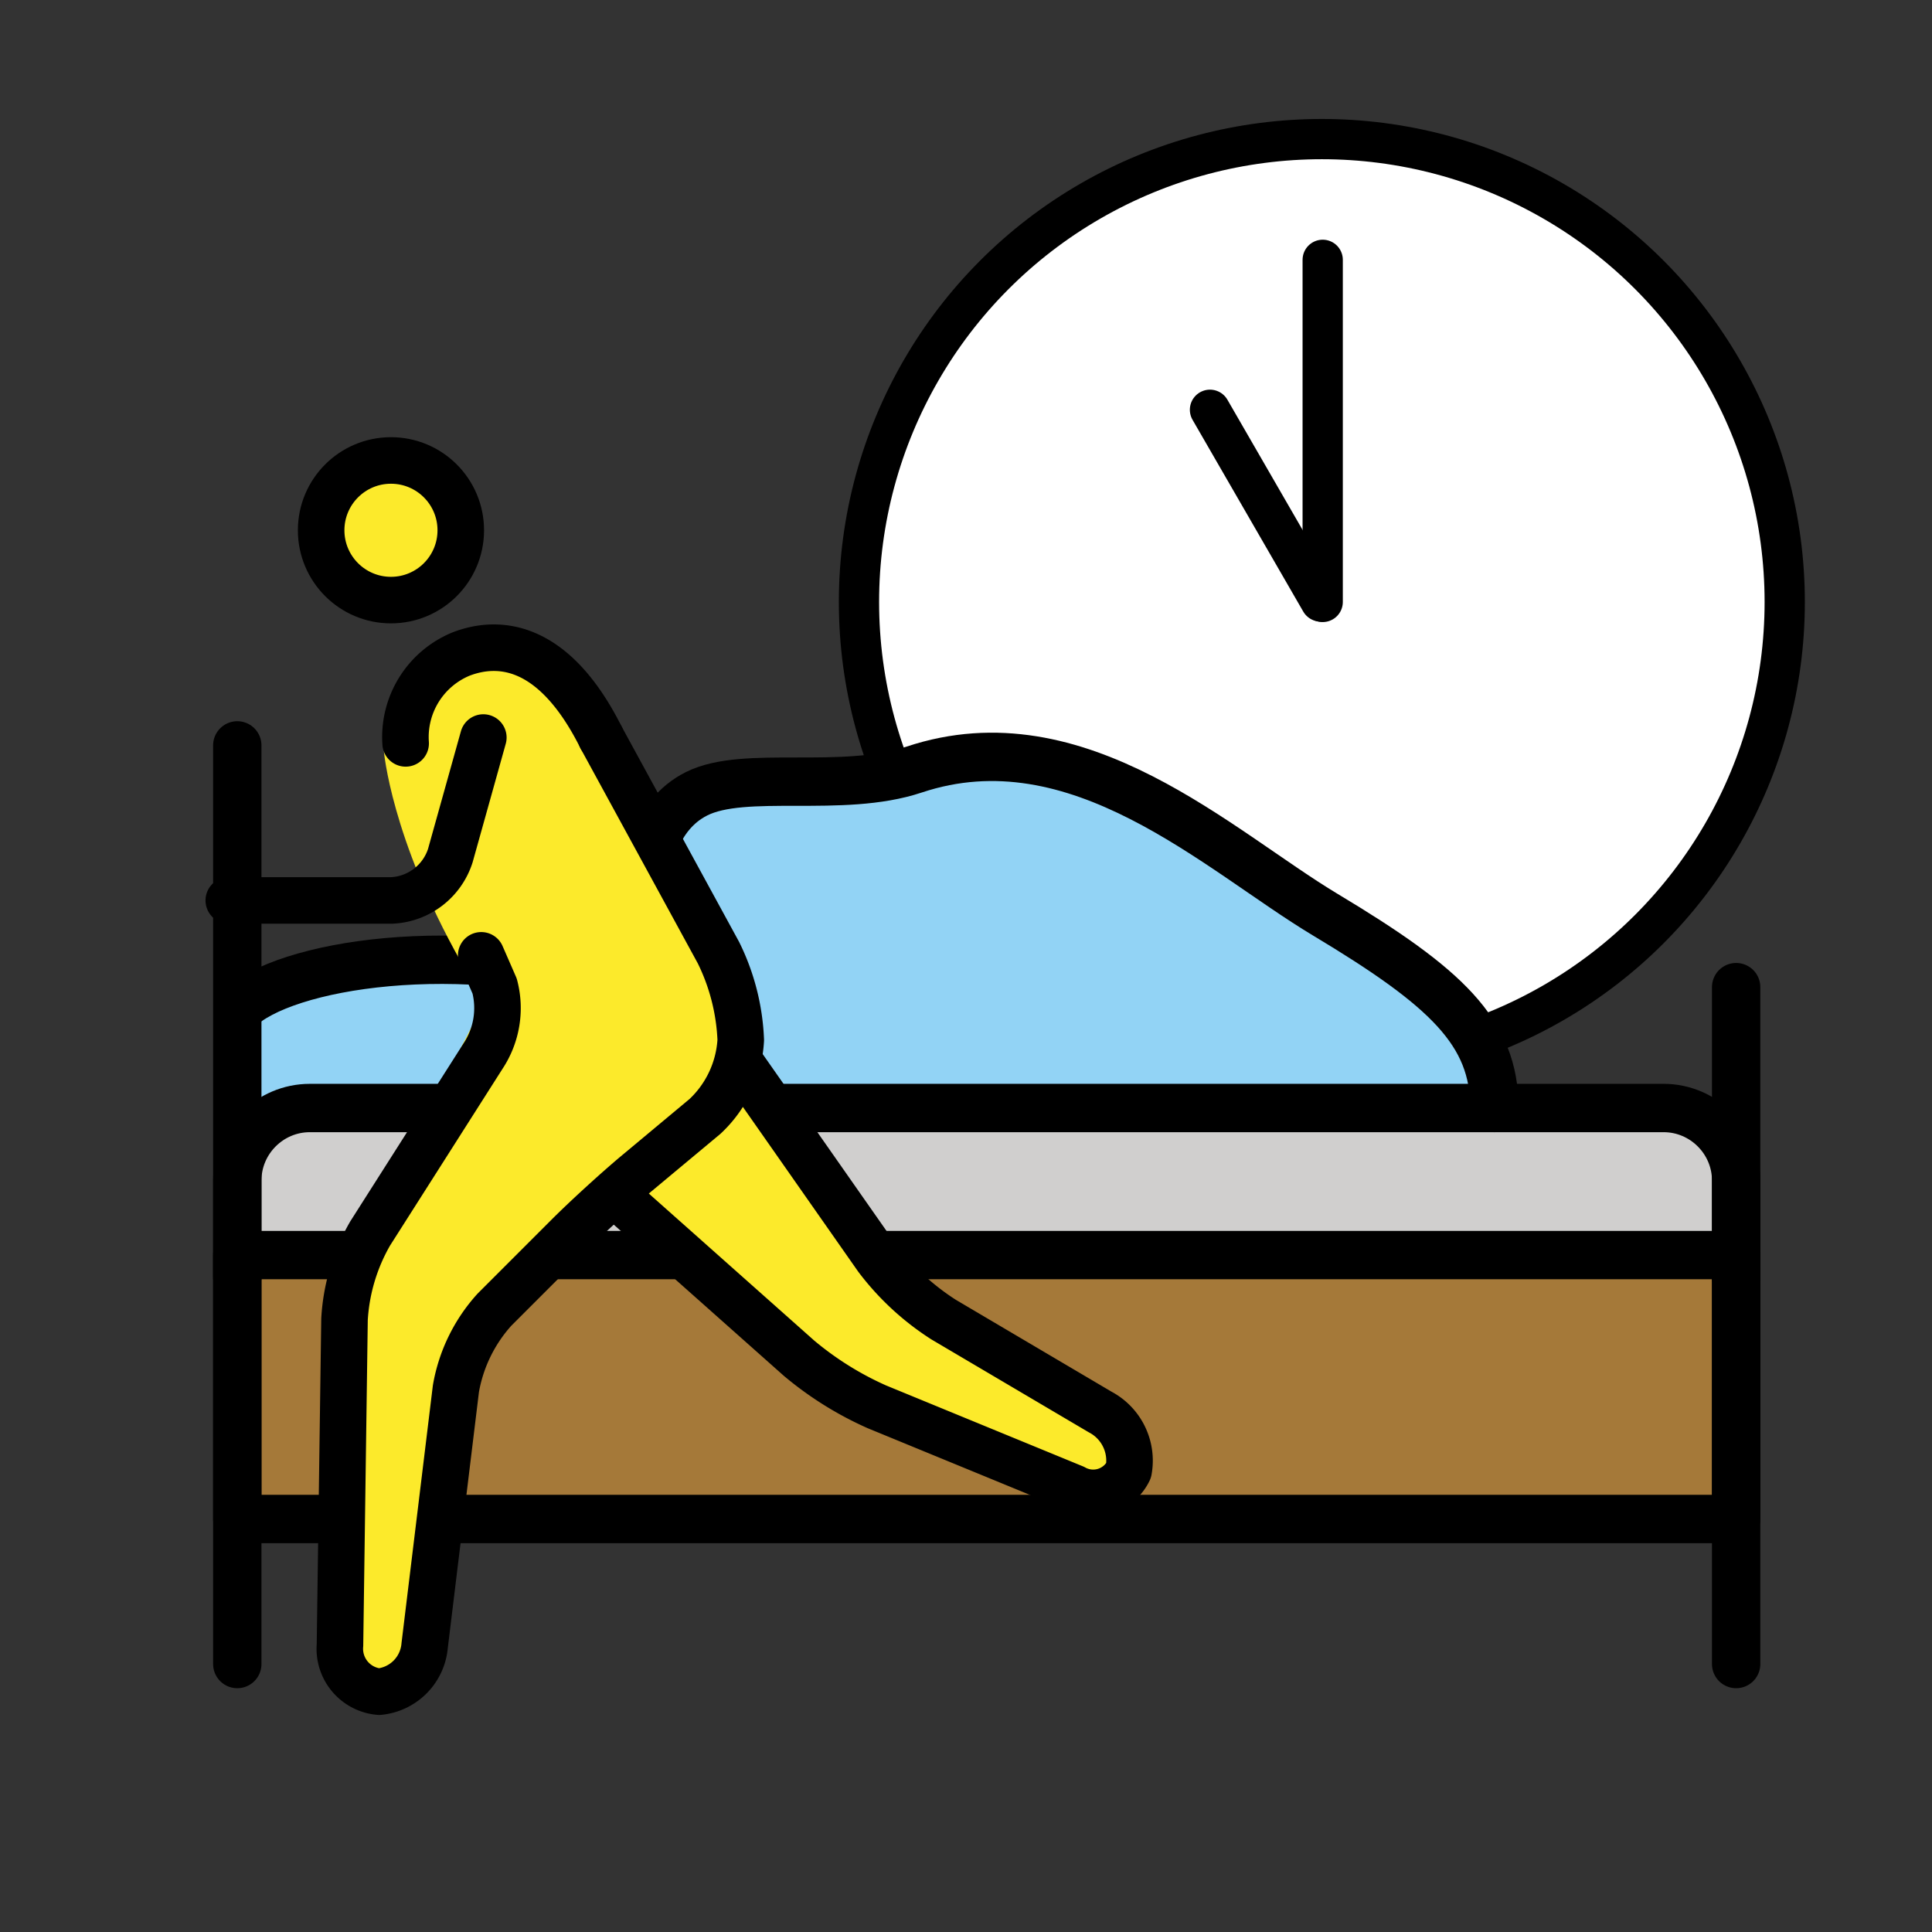 <?xml version="1.0" encoding="UTF-8" standalone="no"?>
<svg
   xmlns:dc="http://purl.org/dc/elements/1.1/"
   xmlns:cc="http://creativecommons.org/ns#"
   xmlns:rdf="http://www.w3.org/1999/02/22-rdf-syntax-ns#"
   xmlns:svg="http://www.w3.org/2000/svg"
   xmlns="http://www.w3.org/2000/svg"
   xmlns:sodipodi="http://sodipodi.sourceforge.net/DTD/sodipodi-0.dtd"
   xmlns:inkscape="http://www.inkscape.org/namespaces/inkscape"
   inkscape:version="1.0beta2 (2b71d25, 2019-12-03)"
   sodipodi:docname="outBedClock.svg"
   version="1.1"
   viewBox="0 0 72 72"
   id="emoji">
  <rect x="0" y="0" width="72" height="72" fill="#333333" stroke="none"/>
  <defs
     id="defs182" />
  <sodipodi:namedview
     inkscape:current-layer="emoji"
     inkscape:window-maximized="0"
     inkscape:window-y="23"
     inkscape:window-x="0"
     inkscape:cy="36"
     inkscape:cx="36"
     inkscape:zoom="4.3611111"
     showgrid="false"
     id="namedview180"
     inkscape:window-height="709"
     inkscape:window-width="959"
     inkscape:pageshadow="2"
     inkscape:pageopacity="0"
     guidetolerance="10"
     gridtolerance="10"
     objecttolerance="10"
     borderopacity="1"
     inkscape:document-rotation="0"
     bordercolor="#666666"
     pagecolor="#ffffff" />
  <g
     id="hair" />
  <g
     id="skin" />
  <g
     id="skin-shadow" />
  <g
     transform="matrix(0.75,0,0,0.75,22.293,-4.559)"
     id="g327">
    <g
       id="color-9">
      <circle
         cx="35.958"
         cy="35.99"
         r="23"
         fill="#FFFFFF"
         stroke="none"
         stroke-linecap="round"
         stroke-linejoin="round"
         stroke-miterlimit="10"
         stroke-width="2"
         id="circle292" />
      <line
         x1="36"
         x2="36"
         y1="18.989"
         y2="35.989"
         fill="#FFFFFF"
         stroke="none"
         stroke-linecap="round"
         stroke-linejoin="round"
         stroke-miterlimit="10"
         stroke-width="2"
         id="line294" />
      <line
         x1="35.899"
         x2="30.399"
         y1="35.966"
         y2="26.44"
         fill="#FFFFFF"
         stroke="none"
         stroke-linecap="round"
         stroke-linejoin="round"
         stroke-miterlimit="10"
         stroke-width="2"
         id="line296" />
    </g>
    <g
       id="hair-7" />
    <g
       id="skin-0" />
    <g
       id="skin-shadow-3" />
    <g
       id="line-9">
      <circle
         cx="35.958"
         cy="35.99"
         r="23"
         fill="none"
         stroke="#000000"
         stroke-linecap="round"
         stroke-linejoin="round"
         stroke-miterlimit="10"
         stroke-width="2"
         id="circle302" />
      <line
         x1="36"
         x2="36"
         y1="18.989"
         y2="35.989"
         fill="none"
         stroke="#000000"
         stroke-linecap="round"
         stroke-linejoin="round"
         stroke-miterlimit="10"
         stroke-width="2"
         id="line304" />
      <line
         x1="35.899"
         x2="30.399"
         y1="35.966"
         y2="26.44"
         fill="none"
         stroke="#000000"
         stroke-linecap="round"
         stroke-linejoin="round"
         stroke-miterlimit="10"
         stroke-width="2"
         id="line306" />
    </g>
  </g>
  <g
     transform="matrix(1.161,0,0,1.161,-10.014,-2.619)"
     id="g272">
    <g
       id="g200"
       transform="matrix(0.776,0,0,0.776,12.362,12.99)">
      <g
         id="color">
        <rect
           id="rect150"
           stroke="none"
           height="11"
           width="62"
           fill="#A57939"
           y="38"
           x="5" />
        <path
           id="path152"
           stroke="none"
           d="m 5,39 v -4 c 0,-1.65 1.35,-3 3,-3 h 56 c 1.65,0 3,1.35 3,3 v 4"
           fill="#D0CFCE"
           inkscape:connector-curvature="0" />
        <path
           id="path154"
           stroke="none"
           d="M 15.076,25.675 C 15.026,25.458 15,25.232 15,25 c 0,-1.657 1.344,-3 3,-3 1.656,0 3,1.343 3,3 0,0.393 -0.075,0.768 -0.213,1.111"
           fill="#FCEA2B"
           inkscape:connector-curvature="0" />
        <path
           id="path156"
           stroke="none"
           d="M 22,32 V 22 c 0,0 0.211,-2.106 2,-3 2,-1 6,0 9,-1 6.789,-2.263 12.594,3.356 17,6 5,3 7,4.854 7,8"
           fill="#92D3F5"
           inkscape:connector-curvature="0" />
        <path
           id="path158"
           stroke="none"
           d="M 5.125,27.688 C 5.125,27.688 10,24 22,27 v 4 L 7,32 6.188,33.25 5.125,31.625 5,28 Z"
           fill="#92D3F5"
           inkscape:connector-curvature="0" />
      </g>
      <g
         id="line">
        <rect
           id="rect164"
           height="10.917"
           width="62"
           stroke-miterlimit="10"
           stroke-linejoin="round"
           stroke-linecap="round"
           stroke-width="2"
           stroke="#000000"
           fill="none"
           y="38.083"
           x="5" />
        <path
           id="path166"
           d="m 5,39 v -4 c 0,-1.65 1.35,-3 3,-3 h 56 c 1.65,0 3,1.35 3,3 v 4"
           stroke-miterlimit="10"
           stroke-linejoin="round"
           stroke-linecap="round"
           stroke-width="2"
           stroke="#000000"
           fill="none"
           inkscape:connector-curvature="0" />
        <line
           id="line168"
           y2="17"
           x2="5"
           y1="55"
           x1="5"
           stroke-miterlimit="10"
           stroke-linejoin="round"
           stroke-linecap="round"
           stroke-width="2"
           stroke="#000000"
           fill="none" />
        <line
           id="line170"
           y2="55"
           x2="67"
           y1="27"
           x1="67"
           stroke-miterlimit="10"
           stroke-linejoin="round"
           stroke-linecap="round"
           stroke-width="2"
           stroke="#000000"
           fill="none" />
        <path
           id="path172"
           d="M 15.076,25.675 C 15.026,25.458 15,25.232 15,25 c 0,-1.657 1.344,-3 3,-3 1.656,0 3,1.343 3,3 0,0.393 -0.075,0.768 -0.213,1.111"
           stroke-miterlimit="10"
           stroke-linejoin="round"
           stroke-linecap="round"
           stroke-width="2"
           stroke="#000000"
           fill="none"
           inkscape:connector-curvature="0" />
        <path
           id="path174"
           d="M 22,32 V 22 c 0,0 0.211,-2.106 2,-3 2,-1 6,0 9,-1 6.789,-2.263 12.594,3.356 17,6 5,3 7,4.854 7,8"
           stroke-miterlimit="10"
           stroke-linejoin="round"
           stroke-linecap="round"
           stroke-width="2"
           stroke="#000000"
           fill="none"
           inkscape:connector-curvature="0" />
        <path
           id="path176"
           d="M 5.042,27.918 C 6.896,26.062 14.292,24.876 21,27"
           stroke-miterlimit="10"
           stroke-linejoin="round"
           stroke-linecap="round"
           stroke-width="2"
           stroke="#000000"
           fill="none"
           inkscape:connector-curvature="0" />
      </g>
    </g>
    <g
       id="g242"
       transform="matrix(0.747,0,0,0.747,1.029,9.496)">
      <g
         id="color-2" />
      <g
         id="skin-2">
        <circle
           id="circle203"
           fill="#fcea2b"
           r="3"
           cy="13.094"
           cx="26.969" />
        <path
           id="path205"
           d="m 26.665,22.585 c 0,0 0.304,3.708 3.304,9.042 C 30.213,32.062 31,33.335 31,33.335 L 25,45 24.75,63 h 3.424 L 30,48 36,42 42,37 V 33 L 36,22"
           fill="#fcea2b"
           inkscape:connector-curvature="0" />
        <polyline
           id="polyline207"
           points="42 36 49 46 59.167 52 58.167 55 46 50 37 42"
           fill="#fcea2b" />
        <path
           id="path209"
           d="M 36,22 C 34,18 31.641,17.767 29.969,18.417 A 4.108,4.108 0 0 0 28,24"
           fill="#fcea2b"
           inkscape:connector-curvature="0" />
      </g>
      <g
         id="line-7">
        <circle
           id="circle212"
           stroke-width="2"
           stroke-miterlimit="10"
           stroke="#000"
           fill="none"
           r="3"
           cy="13.094"
           cx="26.969" />
        <path
           id="path214"
           d="m 42,36 5.854,8.361 a 11.025,11.025 0 0 0 2.869,2.655 l 6.722,3.967 A 2.363,2.363 0 0 1 58.667,53.5 1.69,1.69 0 0 1 56.317,54.24 L 47.85,50.76 A 14.104,14.104 0 0 1 44.505,48.671 L 37,42"
           stroke-width="2"
           stroke-linejoin="round"
           stroke-linecap="round"
           stroke="#000"
           fill="none"
           inkscape:connector-curvature="0" />
        <path
           id="path216"
           d="m 30.848,31.359 c 0,0 0.26,0.594 0.576,1.32 a 3.731,3.731 0 0 1 -0.498,3.008 l -4.852,7.625 A 8.323,8.323 0 0 0 24.973,47 l -0.195,14 a 1.849,1.849 0 0 0 1.685,2 2.175,2.175 0 0 0 1.954,-1.985 l 1.342,-11.029 a 6.789,6.789 0 0 1 1.656,-3.4 l 3.172,-3.172 c 0.777,-0.777 2.106,-1.99 2.95,-2.694 L 40.464,38.28 A 4.864,4.864 0 0 0 42,35 v 0 A 9.309,9.309 0 0 0 41.042,31.244 L 36,22"
           stroke-width="2"
           stroke-linejoin="round"
           stroke-linecap="round"
           stroke="#000"
           fill="none"
           inkscape:connector-curvature="0" />
        <path
           id="path218"
           d="M 36,22 C 34,18 31.641,17.767 29.969,18.417 A 3.859,3.859 0 0 0 27.6,22.251"
           stroke-width="2"
           stroke-linejoin="round"
           stroke-linecap="round"
           stroke="#000"
           fill="none"
           inkscape:connector-curvature="0" />
        <path
           id="path220"
           d="m 30.938,22 -1.419,5.077 A 2.776,2.776 0 0 1 27,29 h -7"
           stroke-width="2"
           stroke-linejoin="round"
           stroke-linecap="round"
           stroke="#000"
           fill="none"
           inkscape:connector-curvature="0" />
      </g>
    </g>
  </g>
</svg>
